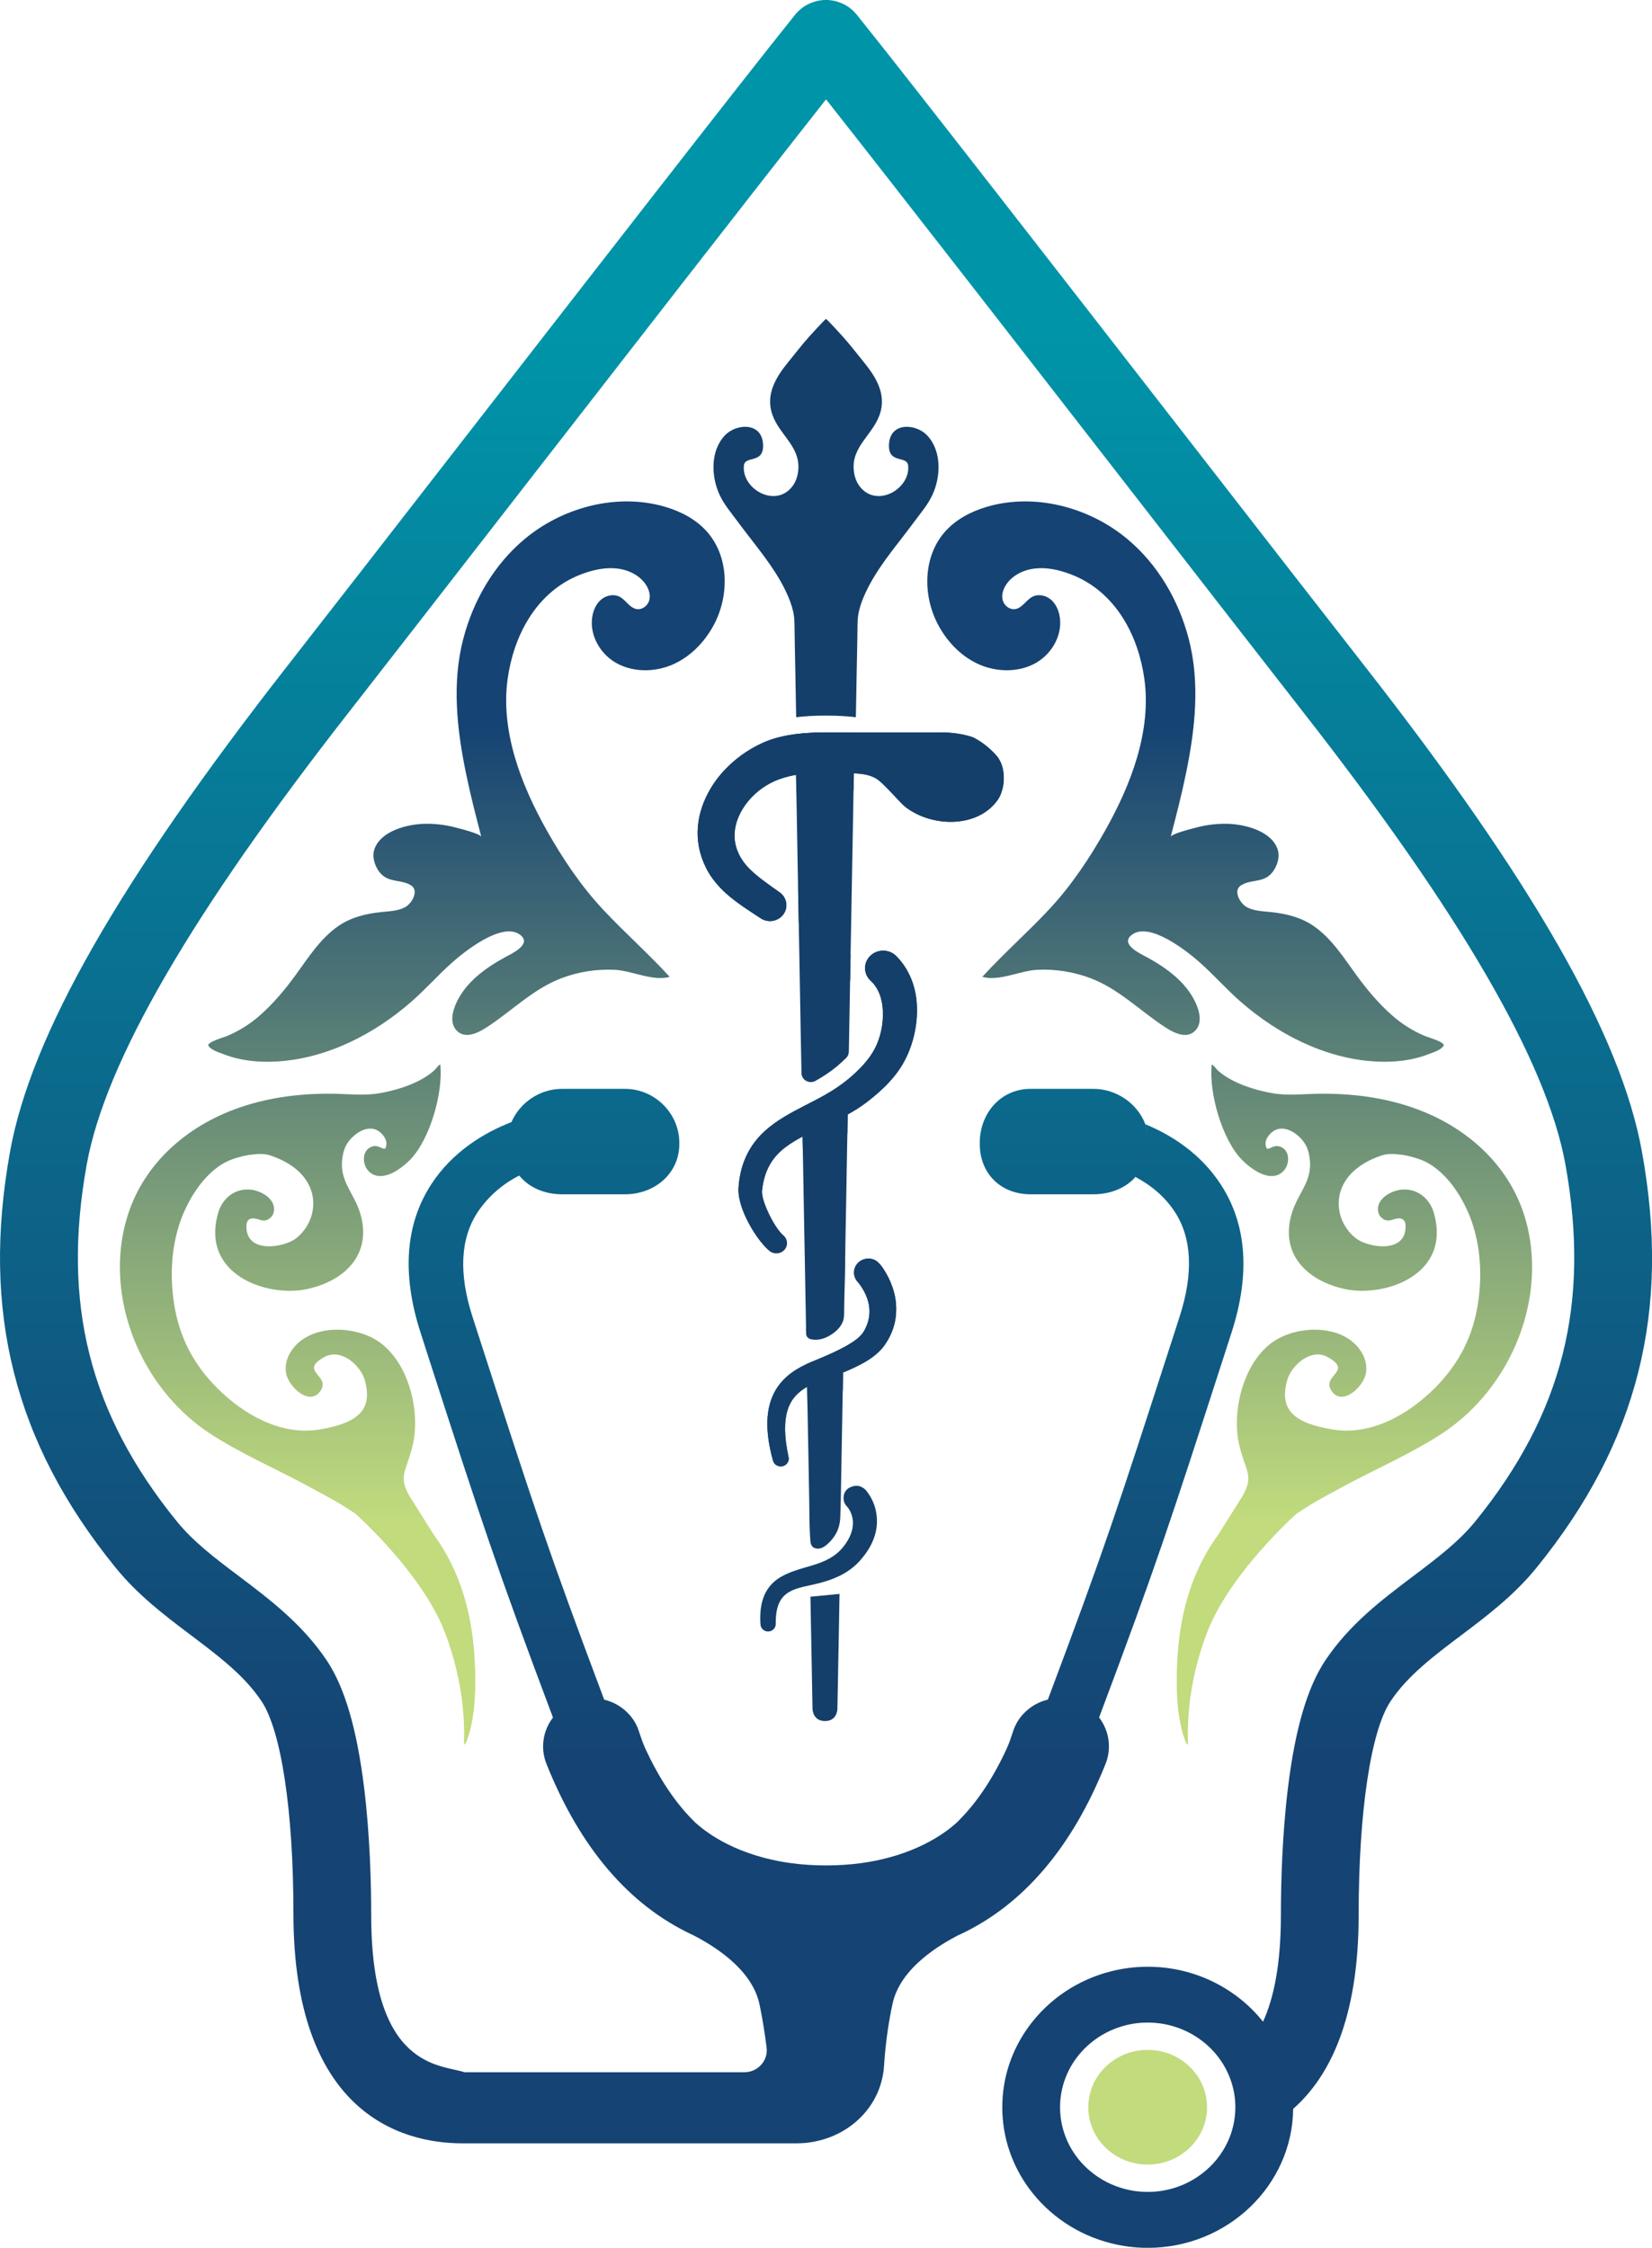 <?xml version="1.0" encoding="UTF-8"?>
<svg id="Layer_2" data-name="Layer 2" xmlns="http://www.w3.org/2000/svg" xmlns:xlink="http://www.w3.org/1999/xlink" viewBox="0 0 626.79 852.6">
  <defs>
    <style>
      .cls-1 {
        fill: none;
      }

      .cls-1, .cls-2, .cls-3, .cls-4, .cls-5, .cls-6, .cls-7, .cls-8, .cls-9, .cls-10, .cls-11, .cls-12 {
        stroke-width: 0px;
      }

      .cls-2 {
        fill: url(#linear-gradient);
      }

      .cls-2, .cls-3, .cls-4, .cls-5, .cls-6 {
        fill-rule: evenodd;
      }

      .cls-3 {
        fill: url(#linear-gradient-3);
      }

      .cls-4 {
        fill: url(#linear-gradient-2);
      }

      .cls-5 {
        fill: url(#linear-gradient-4);
      }

      .cls-6, .cls-11 {
        fill: #143f6a;
      }

      .cls-7 {
        fill: url(#linear-gradient-8);
      }

      .cls-8 {
        fill: url(#linear-gradient-7);
      }

      .cls-9 {
        fill: url(#linear-gradient-5);
      }

      .cls-10 {
        fill: url(#linear-gradient-6);
      }

      .cls-12 {
        fill: #c1db7d;
      }
    </style>
    <linearGradient id="linear-gradient" x1="177" y1="188.43" x2="177" y2="673.78" gradientUnits="userSpaceOnUse">
      <stop offset=".18" stop-color="#154373"/>
      <stop offset=".8" stop-color="#c1db7d"/>
    </linearGradient>
    <linearGradient id="linear-gradient-2" x1="112.87" y1="188.43" x2="112.87" y2="673.78" xlink:href="#linear-gradient"/>
    <linearGradient id="linear-gradient-3" x1="449.8" x2="449.8" xlink:href="#linear-gradient"/>
    <linearGradient id="linear-gradient-4" x1="513.92" y1="188.43" x2="513.92" y2="673.78" xlink:href="#linear-gradient"/>
    <linearGradient id="linear-gradient-5" x1="434.99" y1="426.38" x2="434.99" y2="440.16" gradientUnits="userSpaceOnUse">
      <stop offset=".15" stop-color="#0094a8"/>
      <stop offset=".79" stop-color="#154373"/>
    </linearGradient>
    <linearGradient id="linear-gradient-6" x1="435.25" y1="437.56" x2="435.25" y2="440.11" xlink:href="#linear-gradient-5"/>
    <linearGradient id="linear-gradient-7" x1="313.4" y1="0" x2="313.4" y2="852.6" xlink:href="#linear-gradient-5"/>
    <linearGradient id="linear-gradient-8" x1="435.25" y1="437.56" x2="435.25" y2="440.12" xlink:href="#linear-gradient-5"/>
  </defs>
  <g id="Layer_1-2" data-name="Layer 1">
    <g>
      <g>
        <path class="cls-2" d="M266.62,200c-4.47-4.21-10.37-6.87-16.44-8.35-17.69-4.31-37.16,1.22-51,12.71-11.76,9.76-19.58,23.4-23.37,37.82-4.41,16.76-2.47,34.35.99,51.14,1.66,8.09,3.73,16.09,5.81,24.09-.31-1.19-8.72-3.26-9.84-3.55-3.83-1-7.8-1.49-11.77-1.38-6.58.18-16.44,2.68-18.91,9.52-.86,2.4-.27,5.07.9,7.27,1.04,1.95,2.56,3.46,4.74,4.2,2.75.93,5.64.74,8.17,2.32,3.25,2.03.33,6.95-2.15,8.29-2.89,1.56-6.25,1.55-9.44,1.91-5.69.63-11.17,1.98-15.89,5.23-6.84,4.7-11.42,11.98-16.17,18.51-4.08,5.6-8.49,10.89-13.75,15.51-3.68,3.23-7.8,5.81-12.36,7.73-.92.39-7.78,2.34-7.07,3.66.91,1.68,4.1,2.59,5.75,3.23,6.32,2.48,13.29,3.17,20.07,2.78,19.21-1.08,37.32-10.5,51.37-22.85,5.3-4.66,9.95-9.94,15.21-14.63,4.53-4.04,19.09-15.77,25.88-10.58,4.66,3.56-3.15,7.12-5.72,8.51-7.43,4.04-14.84,9.44-18.42,17.15-1.55,3.34-2.82,8.11.4,10.99,3.73,3.34,9.33-.37,12.54-2.55,8.76-5.96,16.56-13.67,26.66-17.56,6.47-2.49,13.5-3.6,20.45-3.26,6.47.31,14.53,4.49,20.84,2.67-8.09-8.83-17.12-16.79-25.3-25.53-8.49-9.07-15.4-19.46-21.44-30.19-9.68-17.21-17.51-37.51-14.75-57.33,2.21-15.86,10.32-31.93,26.04-38.88,1.44-.64,2.92-1.19,4.42-1.65,3.93-1.22,8.13-1.85,12.19-1.15,4.06.71,7.95,2.9,10.03,6.34,1.03,1.71,1.59,3.79,1.01,5.69-.58,1.9-2.53,3.46-4.57,3.22-2.81-.33-4.23-3.51-6.75-4.75-2.11-1.04-4.81-.51-6.66.93-1.85,1.44-2.93,3.63-3.44,5.87-1.58,7,2.38,14.58,8.74,18.27,6.36,3.68,14.61,3.67,21.39.78,6.78-2.89,12.14-8.41,15.62-14.74,6.29-11.45,6.1-26.81-2.97-36.37-.34-.36-.69-.7-1.05-1.04Z"/>
        <path class="cls-4" d="M155.61,567.93c-4.76-8.32-1.55-9.21.95-19.64,2.99-12.5-1.19-30.53-12.01-38.77-9.06-6.9-26.48-7.61-33.67,2.38-1.93,2.68-2.87,5.66-2.35,8.92.81,5.05,8.99,12.92,13.11,6.68,3.89-5.89-8.43-7.26,1.39-12.74,6.5-3.62,13.87,3.37,15.36,8.69,3.03,10.83-1.84,16.27-17.27,18.78-14.74,2.4-28.89-5.88-38.75-15.76-9.08-9.09-14.39-19.48-16.32-31.93-1.6-10.34-1.11-21.22,2.34-31.17,3.07-8.88,9.98-20.09,19.62-23.59,1-.36,3.43-1.18,6.24-1.68,1.37-.16,2.77-.3,3.72-.39,1.61-.05,3.2.09,4.6.56,20.64,6.92,19.06,24.39,9.63,31.53-4.62,3.5-19.32,5.92-18.68-5.17.13-2.25,1.8-2.98,4.31-2.17,1.79.58,3.3,1.03,5.11-.89.75-.8,1.07-1.92,1.06-2.98-.07-4.27-5.26-7.03-9.06-7.36-6.4-.55-10.71,3.96-12.07,8.52-7.11,23.83,18.62,32.43,33.57,29.22,14.89-3.2,25-13.74,20.1-29.15-2.4-7.57-7.87-11.89-6.64-20.58.31-2.18.86-4.19,2.18-6.02,2.98-4.13,9.28-7.81,13.35-2.47.47.61.88,1.28,1.07,2.03.13.53.15,1.07.08,1.61-.46,3.17-2.24-.35-5.14.43-4.4,1.18-4.16,7.2-1.24,9.74,4.82,4.2,11.97-1.18,15.32-4.57,7.63-7.72,12.65-25.56,11.53-36.12-.06-.61-2.01,1.91-2.41,2.26-1.74,1.52-3.7,2.77-5.77,3.82-4.41,2.24-9.33,3.67-14.2,4.6-5.47,1.04-10.54.54-16.05.37-11.76-.37-23.65.8-34.89,4.25-1.12.34-2.24.71-3.34,1.1-19.48,6.85-35.47,20.88-41.77,40.22-1.37,4.2-2.29,8.54-2.75,12.93-2.87,26.87,10.67,55.19,33.81,70.33,11.54,7.55,24.11,12.94,36.24,19.45,11,5.89,13.24,7.17,18.83,10.89.49.33,25.37,22.68,33.93,44.81,3.56,9.2,5.94,18.93,6.91,28.71.35,3.52.52,7.06.52,10.6,0,.27-.24,3.46.16,3.51.47.06,1.7-3.99,1.86-4.57,1.43-5.27,2.02-10.78,2.15-16.22.46-20.32-2.82-41.18-15.76-58.88l-8.87-14.1Z"/>
      </g>
      <g>
        <path class="cls-3" d="M360.17,200c4.47-4.21,10.37-6.87,16.44-8.35,17.69-4.31,37.16,1.22,51,12.71,11.76,9.76,19.58,23.4,23.37,37.82,4.41,16.76,2.47,34.35-.99,51.14-1.66,8.09-3.73,16.09-5.81,24.09.31-1.19,8.72-3.26,9.84-3.55,3.83-1,7.8-1.49,11.77-1.38,6.58.18,16.44,2.68,18.91,9.52.86,2.4.27,5.07-.9,7.27-1.04,1.95-2.56,3.46-4.74,4.2-2.75.93-5.64.74-8.17,2.32-3.25,2.03-.33,6.95,2.15,8.29,2.89,1.56,6.25,1.55,9.44,1.91,5.69.63,11.17,1.98,15.89,5.23,6.84,4.7,11.42,11.98,16.17,18.51,4.08,5.6,8.49,10.89,13.75,15.51,3.68,3.23,7.8,5.81,12.36,7.73.92.39,7.78,2.34,7.07,3.66-.91,1.68-4.1,2.59-5.75,3.23-6.32,2.48-13.29,3.17-20.07,2.78-19.21-1.08-37.32-10.5-51.37-22.85-5.3-4.66-9.95-9.94-15.21-14.63-4.53-4.04-19.09-15.77-25.88-10.58-4.66,3.56,3.15,7.12,5.72,8.51,7.43,4.04,14.84,9.44,18.42,17.15,1.55,3.34,2.82,8.11-.4,10.99-3.73,3.34-9.33-.37-12.54-2.55-8.76-5.96-16.56-13.67-26.66-17.56-6.47-2.49-13.5-3.6-20.45-3.26-6.47.31-14.53,4.49-20.84,2.67,8.09-8.83,17.12-16.79,25.3-25.53,8.49-9.07,15.4-19.46,21.44-30.19,9.68-17.21,17.51-37.51,14.75-57.33-2.21-15.86-10.32-31.93-26.04-38.88-1.44-.64-2.92-1.19-4.42-1.65-3.93-1.22-8.13-1.85-12.19-1.15-4.06.71-7.95,2.9-10.03,6.34-1.03,1.71-1.59,3.79-1.01,5.69.58,1.9,2.53,3.46,4.57,3.22,2.81-.33,4.23-3.51,6.75-4.75,2.11-1.04,4.81-.51,6.66.93,1.85,1.44,2.93,3.63,3.44,5.87,1.58,7-2.38,14.58-8.74,18.27-6.36,3.68-14.61,3.67-21.39.78-6.78-2.89-12.14-8.41-15.62-14.74-6.29-11.45-6.1-26.81,2.97-36.37.34-.36.69-.7,1.05-1.04Z"/>
        <path class="cls-5" d="M471.18,567.93c4.76-8.32,1.55-9.21-.95-19.64-2.99-12.5,1.19-30.53,12.01-38.77,9.06-6.9,26.48-7.61,33.67,2.38,1.93,2.68,2.87,5.66,2.35,8.92-.81,5.05-8.99,12.92-13.11,6.68-3.89-5.89,8.43-7.26-1.39-12.74-6.5-3.62-13.87,3.37-15.36,8.69-3.03,10.83,1.84,16.27,17.27,18.78,14.74,2.4,28.89-5.88,38.75-15.76,9.08-9.09,14.39-19.48,16.32-31.93,1.6-10.34,1.11-21.22-2.34-31.17-3.07-8.88-9.98-20.09-19.62-23.59-1-.36-3.43-1.18-6.24-1.68-1.37-.16-2.77-.3-3.72-.39-1.61-.05-3.2.09-4.6.56-20.64,6.92-19.06,24.39-9.63,31.53,4.62,3.5,19.32,5.92,18.68-5.17-.13-2.25-1.8-2.98-4.31-2.17-1.79.58-3.3,1.03-5.11-.89-.75-.8-1.07-1.92-1.06-2.98.07-4.27,5.26-7.03,9.06-7.36,6.4-.55,10.71,3.96,12.07,8.52,7.11,23.83-18.62,32.43-33.57,29.22-14.89-3.2-25-13.74-20.1-29.15,2.4-7.57,7.87-11.89,6.64-20.58-.31-2.18-.86-4.19-2.18-6.02-2.98-4.13-9.28-7.81-13.35-2.47-.47.61-.88,1.28-1.07,2.03-.13.53-.15,1.07-.08,1.61.46,3.17,2.24-.35,5.14.43,4.4,1.18,4.16,7.2,1.24,9.74-4.82,4.2-11.97-1.18-15.32-4.57-7.63-7.72-12.65-25.56-11.53-36.12.06-.61,2.01,1.91,2.41,2.26,1.74,1.52,3.7,2.77,5.77,3.82,4.41,2.24,9.33,3.67,14.2,4.6,5.47,1.04,10.54.54,16.05.37,11.76-.37,23.65.8,34.89,4.25,1.12.34,2.24.71,3.34,1.1,19.48,6.85,35.47,20.88,41.77,40.22,1.37,4.2,2.29,8.54,2.75,12.93,2.87,26.87-10.67,55.19-33.81,70.33-11.54,7.55-24.11,12.94-36.24,19.45-11,5.89-13.24,7.17-18.83,10.89-.49.33-25.37,22.68-33.93,44.81-3.56,9.2-5.94,18.93-6.91,28.71-.35,3.52-.52,7.06-.52,10.6,0,.27.24,3.46-.16,3.51-.47.06-1.7-3.99-1.86-4.57-1.43-5.27-2.02-10.78-2.15-16.22-.46-20.32,2.82-41.18,15.76-58.88l8.87-14.1Z"/>
      </g>
      <path class="cls-11" d="M302.1,285.82c-.05-.12-.12-.2-.21-.27-.25-.24-.65-.32-.99-.17-.28.13-.5.41-.54.72-.03.19-.01.55.4.87l.57-.68h.01l.32.69c.11-.05.2-.12.27-.19.15-.13.23-.29.24-.47l-.24-.04-.52-.08.49-.59s.01,0,.01.01c.12.09.29.35.25.69.05-.17.03-.35-.05-.5Z"/>
      <g>
        <path class="cls-6" d="M322.55,372.07c-.6-1.47-.93-3.06-.95-4.69-.03-1.88.37-3.71,1.14-5.39-.04,1.65-.07,3.3-.09,4.95-.03,1.7-.07,3.41-.09,5.12Z"/>
        <path class="cls-6" d="M342.67,403.35c-1.39,2.41-3.06,4.65-4.96,6.73-2.64,2.92-5.66,5.54-8.76,7.92-2.36,1.8-4.82,3.34-7.31,4.72-.01.46-.01.92-.03,1.38-.03,2-.07,3.99-.11,5.99-2.27,1.14-4.51,2.18-6.63,3.16-3.67,1.7-7.2,3.33-10.2,5.2-.03-1.11-.04-2.23-.07-3.34-.03-1.33-.05-2.66-.08-4.01-2.27,1.2-4.41,2.48-6.37,3.94-4.69,3.51-8.1,8.29-9.01,16.37-.25,2.21.97,5.61,2.5,8.86,1.64,3.43,3.7,6.73,5.54,8.33,1.67,1.4,1.86,3.84.41,5.45-1.44,1.61-3.96,1.79-5.63.4-2.96-2.36-6.64-7.63-9.08-12.88-1.88-4.06-2.89-8.13-2.7-10.93.57-8.09,3.18-13.84,6.88-18.36,3.79-4.62,8.87-7.9,14.47-10.92.91-.49,1.84-.97,2.8-1.46,5.72-2.94,11.89-5.89,17.33-10.43.07-.06.15-.12.21-.18h0c2-1.68,3.95-3.48,5.71-5.44,1.68-1.87,3.17-3.88,4.32-6.07,2.12-4.04,3.29-9.24,3.07-14.25-.17-4.39-1.5-8.68-4.69-11.58-2.72-2.56-2.77-6.76-.12-9.37,2.65-2.62,7-2.66,9.71-.12,4.49,4.44,7.06,10.25,7.81,16.56.98,8.38-1.11,17.55-5.02,24.3Z"/>
        <path class="cls-6" d="M342.67,403.35c-1.39,2.41-3.06,4.65-4.96,6.73-2.64,2.92-5.66,5.54-8.76,7.92-2.36,1.8-4.82,3.34-7.31,4.72-5.8,3.21-11.78,5.57-17.11,8.38-2.27,1.2-4.41,2.48-6.37,3.94-4.69,3.51-8.1,8.29-9.01,16.37-.25,2.21.97,5.61,2.5,8.86,1.64,3.43,3.7,6.73,5.54,8.33,1.67,1.4,1.86,3.84.41,5.45-1.44,1.61-3.96,1.79-5.63.4-2.96-2.36-6.64-7.63-9.08-12.88-1.88-4.06-2.89-8.13-2.7-10.93.57-8.09,3.18-13.84,6.88-18.36,3.79-4.62,8.87-7.9,14.47-10.92.91-.49,1.84-.97,2.8-1.46,5.72-2.94,11.89-5.89,17.33-10.43.07-.06.15-.12.21-.18h0c2-1.68,3.95-3.48,5.71-5.44,1.68-1.87,3.17-3.88,4.32-6.07,2.12-4.04,3.29-9.24,3.07-14.25-.17-4.39-1.5-8.68-4.69-11.58-2.72-2.56-2.77-6.76-.12-9.37,2.65-2.62,7-2.66,9.71-.12,4.49,4.44,7.06,10.25,7.81,16.56.98,8.38-1.11,17.55-5.02,24.3Z"/>
      </g>
      <g>
        <path class="cls-6" d="M320.42,490.46c-3.52-3.84-4.03-9.5-1.26-13.86.45-.72.97-1.36,1.55-1.95-.05,2.56-.09,5.12-.15,7.67-.04,2.71-.09,5.43-.15,8.14Z"/>
        <path class="cls-6" d="M335.54,510.34c-1.6,2.25-4.12,4.39-7.22,6.21-2.58,1.51-5.54,2.87-8.44,4.05-.01,1.16-.04,2.34-.07,3.51-.03,1.15-.04,2.32-.07,3.47-2.09.81-4.07,1.5-5.72,2.09l-.8.28c-3.79,1.34-5.74,2.78-6.82,4.22-.01-.52-.01-1.04-.03-1.56-.04-2.2-.08-4.4-.12-6.59-3.47,1.95-6.08,4.61-7.37,8.61-1.42,4.43-1.4,10.23.29,17.98.4,1.57-.61,3.16-2.25,3.53-1.63.38-3.27-.59-3.66-2.18-3.23-11.7-2.54-19.79.44-25.61,2.54-4.98,6.82-8.41,12.39-10.97.6-.28,1.21-.55,1.83-.81,3.26-1.34,7.92-3.19,12.12-5.47.46-.24.91-.5,1.36-.76,2.61-1.5,4.94-3.15,6.14-5.03,1.72-2.73,2.33-5.38,2.35-7.8.03-4.88-2.56-8.78-3.88-10.55-.2-.26-.41-.51-.54-.65-1.63-1.7-1.97-4.31-.66-6.39,1.59-2.5,4.97-3.28,7.54-1.74.04.03,1.19.76,2.44,2.55,1.59,2.3,4.62,7.37,5.15,13.72.4,4.8-.45,10.32-4.4,15.87Z"/>
        <path class="cls-6" d="M335.54,510.34c-1.6,2.25-4.12,4.39-7.22,6.21-2.58,1.51-5.54,2.87-8.44,4.05-3.27,1.34-6.45,2.46-8.93,3.33-1.7.6-3.27,1.28-4.69,2.09-3.47,1.95-6.08,4.61-7.37,8.61-1.42,4.43-1.4,10.23.29,17.98.4,1.57-.61,3.16-2.25,3.53-1.63.38-3.27-.59-3.66-2.18-3.23-11.7-2.54-19.79.44-25.61,2.54-4.98,6.82-8.41,12.39-10.97.6-.28,1.21-.55,1.83-.81,3.26-1.34,7.92-3.19,12.12-5.47.46-.24.91-.5,1.36-.76,2.61-1.5,4.94-3.15,6.14-5.03,1.72-2.73,2.33-5.38,2.35-7.8.03-4.88-2.56-8.78-3.88-10.55-.2-.26-.41-.51-.54-.65-1.63-1.7-1.97-4.31-.66-6.39,1.59-2.5,4.97-3.28,7.54-1.74.04.03,1.19.76,2.44,2.55,1.59,2.3,4.62,7.37,5.15,13.72.4,4.8-.45,10.32-4.4,15.87Z"/>
      </g>
      <path class="cls-6" d="M326.47,591.77c-2.41,2.71-5.13,4.61-7.99,6-2.57,1.25-5.23,2.1-7.91,2.79-.99.26-1.99.47-2.96.69-4.02.87-7.77,1.64-10.28,4.22-2,2.05-3.06,5.25-3.01,10.46.07,1.54-1.18,2.84-2.78,2.91-1.59.06-2.94-1.15-3.01-2.69-.5-7.35,1.23-11.84,3.91-14.9,3.11-3.56,7.82-5.16,12.99-6.68.68-.19,1.36-.4,2.05-.59h0c3.88-1.16,7.92-2.56,11.17-5.79h0c.48-.46.91-.96,1.34-1.5,5.33-6.71,3.62-11.9,2.12-14.27-.25-.4-.58-.79-.72-.95-.32-.31-.58-.67-.81-1.08-.58-1.1-.56-1.97-.52-2.43.16-2.37,1.52-3.61,3.43-4.15.53-.15,2.2-.72,4.16.67.07.05.29.19.58.47.01.03.07.06.13.14.03.03.08.06.15.14.11.13.33.38.62.78.87,1.2,2.6,3.8,3.27,7.48.86,4.62.41,11.07-5.95,18.27Z"/>
      <path class="cls-1" d="M338.8,282.7s.01-.02.03-.03"/>
      <path class="cls-6" d="M302.81,336.37c2.77,3.94,3.02,9.29.25,13.56-.07-3.85-.15-7.72-.21-11.58-.01-.65-.03-1.31-.04-1.97Z"/>
      <path class="cls-6" d="M380.87,295.05c-.01,3.28-.97,6.41-2.27,8.28-7.59,10.88-25.07,10.56-35.13,2.71-1.87-1.46-7.02-7.62-10.08-10.06-2.4-1.92-5.65-2.43-8.67-2.62-.25-.01-.5-.03-.76-.03-.04,2.12-.08,4.26-.12,6.39-1.14-.05-2.32-.06-3.34-.06h-2.78c-1.01.01-2.01,0-3.02-.03-.95-.03-1.95-.05-2.93-.05-3.75,0-6.89.26-9.62.81-.04-2.16-.08-4.33-.11-6.49-2.88.49-5.68,1.27-8.36,2.48-4.16,1.89-7.82,4.83-10.53,8.42-2.28,3.02-3.91,6.55-4.35,10.27-.66,5.67,1.76,10.79,5.84,14.76,3.41,3.3,7.54,6.05,11.1,8.6,2.81,1.93,3.47,5.7,1.48,8.41-1.99,2.71-5.88,3.35-8.69,1.42-4.17-2.73-8.96-5.73-12.99-9.33-3.14-2.82-5.79-6.02-7.61-9.64-5.31-10.55-3.63-21.22,1.64-30.12,1.89-3.21,4.29-6.16,7.01-8.76,2.7-2.57,5.72-4.83,8.98-6.69,1.25-.72,2.53-1.37,3.84-1.96,3.91-1.77,8.08-2.73,12.34-3.28.13-.01.27-.04.4-.05,3.31-.41,6.64-.59,9.99-.59h43.62s6.85-.44,13.4,1.83c3.35,1.68,6.31,4.02,8.83,6.85,1.8,2.02,2.64,4.66,2.82,7.31.03.4.04.79.04,1.22Z"/>
      <path class="cls-6" d="M380.87,295.05c-.01,3.28-.97,6.41-2.27,8.28-7.59,10.88-25.07,10.56-35.13,2.71-1.87-1.46-7.02-7.62-10.08-10.06-2.4-1.92-5.65-2.43-8.67-2.62-.25-.01-.5-.03-.76-.03-3.02-.14-6.03-.01-9.05-.1-4.28-.13-8.64-.05-12.87.67-2.88.49-5.68,1.27-8.36,2.48-4.16,1.89-7.82,4.83-10.53,8.42-2.28,3.02-3.91,6.55-4.35,10.27-.66,5.67,1.76,10.79,5.84,14.76,3.41,3.3,7.54,6.05,11.1,8.6,2.81,1.93,3.47,5.7,1.48,8.41-1.99,2.71-5.88,3.35-8.69,1.42-4.17-2.73-8.96-5.73-12.99-9.33-3.14-2.82-5.79-6.02-7.61-9.64-5.31-10.55-3.63-21.22,1.64-30.12,1.89-3.21,4.29-6.16,7.01-8.76,2.7-2.57,5.72-4.83,8.98-6.69,1.25-.72,2.53-1.37,3.84-1.96,3.91-1.77,8.08-2.73,12.34-3.28.13-.01.27-.04.4-.05,3.31-.41,6.64-.59,9.99-.59h43.62s6.85-.44,13.4,1.83c3.35,1.68,6.31,4.02,8.83,6.85,1.8,2.02,2.64,4.66,2.82,7.31.03.4.04.79.04,1.22Z"/>
      <path class="cls-6" d="M307.52,605.64l11.01-1.05c-.01.86-.03,1.7-.05,2.56-.04,2.25-.08,4.52-.12,6.78v.28c-.05,2.77-.11,5.52-.15,8.28-.05,2.56-.09,5.11-.15,7.65-.04,2.21-.08,4.43-.12,6.64-.03,1.87-.07,3.73-.11,5.59-.03,1.48-.05,2.97-.08,4.47,0,.49-.01.96-.03,1.45v.05c-.07.95-.6,4.47-4.72,4.47-4.69,0-4.72-4.6-4.72-4.7-.03-1.18-.04-2.37-.07-3.55-.03-1.66-.07-3.33-.09-4.98-.04-2.02-.07-4.03-.11-6.05-.04-2.34-.09-4.69-.13-7.04-.04-2.65-.09-5.31-.15-7.96-.01-.46-.01-.91-.03-1.37h0c-.04-2.19-.08-4.37-.12-6.54,0-.31-.01-.63-.01-.93-.03-1.36-.05-2.7-.08-4.06Z"/>
      <path class="cls-6" d="M320.05,511.11c-.05,3.16-.11,6.32-.17,9.49-.01,1.16-.04,2.34-.07,3.51-.03,1.15-.04,2.32-.07,3.47-.05,3.25-.12,6.5-.17,9.75-.07,4.25-.15,8.5-.23,12.75-.05,2.85-.11,5.71-.15,8.58-.03,1.22-.05,2.43-.07,3.65-.05,4.36-.14,8.74-.3,13.08-.06,1.6-.33,3.24-.91,4.76-.86,2.24-2.49,4.34-4.37,5.89-.88.73-1.88,1.3-3.05,1.37-.82.05-1.68-.19-2.24-.77-.67-.7-.77-1.74-.83-2.69-.03-.45-.06-.9-.09-1.36-.28-4.43-.21-8.91-.3-13.35-.08-3.9-.15-7.8-.21-11.69-.08-4.07-.16-8.15-.23-12.22-.07-3.72-.15-7.45-.21-11.16-.01-.52-.01-1.04-.03-1.56-.04-2.2-.08-4.4-.12-6.59-.04-2.19-.08-4.37-.12-6.55-.01-.69-.03-1.38-.04-2.07.6-.28,1.21-.55,1.83-.81,3.26-1.34,7.92-3.19,12.12-5.47Z"/>
      <path class="cls-6" d="M321.88,409.32v.24c-.08,4.39-.16,8.78-.24,13.17-.01.46-.01.92-.03,1.38-.03,2-.07,3.99-.11,5.99-.05,2.88-.11,5.76-.16,8.63-.08,4.88-.17,9.75-.25,14.62-.09,4.85-.19,9.7-.27,14.55-.04,2.25-.08,4.49-.12,6.75-.05,2.56-.09,5.12-.15,7.67-.04,2.71-.09,5.43-.15,8.14-.04,2.02-.07,4.06-.11,6.08-.02,1.05.02,2.12-.11,3.16-.12.97-.47,1.91-.97,2.77-.15.27-.32.52-.51.77-.58.79-1.29,1.48-2.06,2.09-2.34,1.84-5.26,3.21-8.34,2.78-.52-.07-1.03-.2-1.47-.48-.36-.23-.66-.56-.83-.95-.15-.37-.11-.76-.14-1.14-.09-1.08-.04-2.18-.06-3.26-.06-3.38-.13-6.77-.19-10.15-.08-4.69-.17-9.37-.25-14.06-.09-4.74-.17-9.49-.27-14.22-.08-4.77-.17-9.56-.25-14.34-.07-3.69-.13-7.36-.2-11.05-.03-1.11-.04-2.23-.07-3.34-.03-1.33-.05-2.66-.08-4.01-.05-3.46-.12-6.91-.19-10.37,0-.27-.01-.55-.01-.82,5.72-2.94,11.89-5.89,17.33-10.43.07-.06.15-.12.21-.18Z"/>
      <path class="cls-6" d="M324.25,277.84c-.03,1.42-.05,2.85-.08,4.28-.05,3.42-.12,6.84-.19,10.27,0,.3-.01.59-.01.89-.02,1.58-.05,3.15-.07,4.73-.07,1.76-.08,3.58-.12,5.37-.07,3.89-.13,7.77-.2,11.66-.08,4.08-.16,8.17-.23,12.25-.08,4.26-.16,8.51-.23,12.78-.08,4.42-.16,8.83-.24,13.24-.05,2.91-.12,5.8-.16,8.69-.04,1.65-.07,3.3-.09,4.95-.03,1.7-.07,3.41-.09,5.12-.05,2.94-.11,5.89-.16,8.85-.08,4.74-.17,9.49-.25,14.22-.02,1.27-.05,2.54-.07,3.81-.02.88-.38,1.72-1.02,2.35-1.1,1.09-2.33,2.2-3.72,3.37-2.44,2.02-5.11,3.73-7.87,5.29-2.35,1.33-5.31-.25-5.36-2.88,0-.2,0-.4-.01-.6-.09-4.72-.17-9.45-.27-14.16-.08-4.66-.16-9.31-.25-13.95-.08-4.57-.16-9.13-.24-13.68-.09-4.45-.17-8.91-.25-13.36-.01-.46-.01-.92-.03-1.38-.07-3.85-.15-7.72-.21-11.58-.01-.65-.03-1.31-.04-1.97-.05-3.51-.12-7.01-.19-10.53-.07-3.99-.15-7.99-.21-11.99-.07-3.8-.13-7.6-.21-11.41-.01-.68-.03-1.37-.04-2.05-.04-2.16-.08-4.33-.11-6.49-.01-.74-.03-1.48-.04-2.23-.03-1.63-.07-3.25-.09-4.88,0-.17-.01-.35,0-.51-.01-.22-.01-.44-.01-.65-.01-.03-.01-.05-.01-.08-.03-1.32-.04-2.62-.07-3.94-.01-1.04-.04-2.09-.05-3.12h0c3.44-.45,6.9-.64,10.39-.64h12.09Z"/>
      <path class="cls-6" d="M351.71,165.09c-4.36-4.54-14.22-5.05-14.43,3.73-.2,7.26,6.88,3.86,7.28,7.76.88,8.56-11.06,15.77-17.68,8.74-1.86-1.97-2.72-4.44-2.96-7.07-.79-8.9,7.19-13.32,9.85-20.99,2.64-7.63-1.31-14.12-6.06-19.95-2.64-3.23-5.14-6.52-7.93-9.63-.47-.52-5.73-6.34-6.38-6.7-.65.37-5.91,6.18-6.38,6.7-2.79,3.11-5.3,6.4-7.93,9.63-4.75,5.83-8.7,12.32-6.06,19.95,2.65,7.67,10.64,12.09,9.85,20.99-.23,2.63-1.1,5.1-2.96,7.07-6.61,7.03-18.56-.17-17.68-8.74.4-3.9,7.48-.5,7.28-7.76-.22-8.77-10.07-8.27-14.43-3.73-5.68,5.92-5.28,15.77-2.02,22.72,1.75,3.74,4.47,6.84,6.9,10.15,4.65,6.32,9.75,12.33,14,18.91,1.6,2.49,3.08,5.05,4.32,7.73,1.1,2.32,2.07,4.79,2.63,7.31.61,2.61.5,5.08.56,7.73.02,1.5.05,2.99.07,4.49.04,1.86.07,3.71.11,5.59.04,2.19.07,4.39.13,6.58.04,2.52.09,5.05.13,7.57.05,2.72.11,5.45.16,8.18,3.35-.4,6.9-.61,10.51-.61h1.62c3.6,0,7.15.21,10.51.61.05-2.73.11-5.47.16-8.18.04-2.52.09-5.05.13-7.57.05-2.19.09-4.39.13-6.58.04-1.88.07-3.73.11-5.59.02-1.5.05-2.99.07-4.49.05-2.65-.05-5.12.56-7.73.56-2.52,1.53-5,2.63-7.31,1.24-2.68,2.72-5.24,4.32-7.73,4.25-6.58,9.35-12.59,14-18.91,2.43-3.31,5.15-6.41,6.9-10.15,3.26-6.95,3.66-16.8-2.02-22.72Z"/>
      <path class="cls-9" d="M435.16,439.32s.01-.04.01-.06c.08-.28.16-.57.23-.86-.15.57-.32,1.14-.51,1.7.08-.26.17-.53.27-.79ZM434.47,426.39s-.01-.01-.02-.01c0,.02.01.05.02.07.42,1.1.8,2.24,1.07,3.4-.25-1.18-.63-2.34-1.07-3.46Z"/>
      <path class="cls-12" d="M457.97,799.29c0,11.92-9.93,21.6-22.22,21.74-.11.02-.2.02-.31.02-4.63,0-8.94-1.36-12.52-3.67-6.04-3.9-10-10.53-10-18.09s3.96-14.19,10-18.09c3.59-2.32,7.89-3.67,12.52-3.67.11,0,.2,0,.31.02,12.29.14,22.22,9.84,22.22,21.74Z"/>
      <path class="cls-10" d="M435.31,438.74c-.12.46-.25.91-.41,1.36.08-.26.17-.53.27-.79.01-.02.01-.04.01-.06.08-.28.16-.57.23-.86s.13-.56.19-.84c-.08.4-.19.79-.29,1.18Z"/>
      <path class="cls-8" d="M622.97,436.83c-7.94-44.1-41.48-102.76-105.54-184.63-13.48-17.22-36.66-47.05-63.49-81.59C405.42,108.17,345.06,30.44,325.05,5.55c-.09-.13-.18-.21-.29-.34-.12-.13-.23-.29-.38-.41-.22-.25-.42-.47-.67-.68l-.32-.32c-.28-.25-.55-.47-.84-.68-.05-.05-.09-.08-.12-.11-.07-.05-.11-.07-.17-.12-.28-.21-.59-.42-.91-.61-.11-.07-.22-.14-.33-.21-.3-.18-.59-.32-.89-.47-.16-.07-.3-.15-.46-.22-.25-.13-.52-.23-.8-.32-.19-.08-.39-.18-.59-.25-.23-.07-.45-.14-.7-.21-.23-.07-.46-.12-.68-.19-.23-.04-.45-.08-.67-.14-.23-.04-.49-.07-.74-.12-.23-.02-.45-.08-.67-.08-.25-.04-.49-.09-.74-.09h-1.41c-.24,0-.49.06-.73.09-.22,0-.44.05-.67.07-.24.05-.49.08-.74.13-.22.05-.44.11-.66.14-.23.07-.45.12-.7.19-.23.07-.46.13-.68.21-.22.07-.41.17-.62.25-.24.08-.52.19-.79.32-.15.07-.3.15-.45.22-.29.15-.59.29-.89.47-.11.07-.22.14-.34.21-.3.19-.61.4-.9.61-.06.05-.11.07-.17.12-.05.02-.09.06-.13.11-.29.21-.55.43-.84.68l-.33.32c-.23.21-.42.43-.66.68-.13.12-.25.28-.39.41-.08.13-.18.21-.28.34-20.01,24.89-80.36,102.62-128.89,165.06-26.82,34.53-50,64.37-63.47,81.59C45.31,334.08,11.75,392.73,3.81,436.83c-5.5,30.51-5.05,57.85,1.41,83.52,6.5,25.92,19.1,50.18,38.53,74.14,8.58,10.6,18.87,18.36,28.83,25.86,10.36,7.82,20.14,15.18,26.64,24.92,7.46,11.17,12.11,41.6,12.11,80.44,0,75.12,40.18,87.28,64.16,87.28h126.67c17.54,0,32.18-12.51,33.26-29.41.45-7.09,1.31-13.87,2.67-20.87.18-.9.36-1.64.53-2.55,2.97-14.17,19.08-23.03,25-26.15.19-.08.38-.11.56-.22,23.99-11.22,42.58-32.97,55.28-64.72,2.41-6.06,1.33-12.66-2.45-17.61,21.82-58.07,26.98-74.03,47.12-136.29l3.13-9.7c7.16-22.14,5.79-41.04-4.07-56.18-7.61-11.66-18.51-18.68-28.71-22.89.44,1.11.81,2.27,1.07,3.46-.27-1.16-.64-2.3-1.07-3.4-.01-.02-.02-.26-.02-.28-3.01-7.58-10.78-13.17-19.65-13.17h-23.76c-11.46,0-19.31,9.38-19.31,20.45v.49c0,11.07,7.85,19.06,19.31,19.06h23.76c6.38,0,12.28-2.29,16.09-6.68.04-.05.08.27.11.22,5.57,2.95,10.95,7.3,14.77,13.18,6.48,9.95,7.05,23.38,1.78,39.69l-3.14,9.73c-20.44,63.21-25.3,78.21-46.85,135.52-3.46.83-6.71,2.66-9.27,5.39-1.82,1.95-3.12,4.2-3.9,6.57-.7,2.16-1.42,4.34-2.35,6.43-5.41,11.8-11.41,20.43-17.56,26.75-.53.57-1.09,1.11-1.64,1.65-.05.04-.11.07-.16.13-4.16,3.75-15.75,12.44-36.34,15.16-3.97.53-8.29.82-12.95.82s-8.97-.29-12.94-.82c-20.59-2.72-32.18-11.41-36.34-15.16-.06-.06-.11-.09-.17-.13-.53-.54-1.09-1.08-1.64-1.65-6.14-6.32-12.15-14.97-17.55-26.77-.93-2.06-1.66-4.24-2.37-6.4-.76-2.37-2.05-4.62-3.88-6.56-2.55-2.73-5.79-4.55-9.27-5.38-21.55-57.31-26.38-72.28-46.82-135.49l-3.13-9.68c-5.28-16.31-4.65-29.62,1.83-39.58,4.08-6.24,9.96-11.08,15.89-14.04,3.83,4.65,9.72,7.1,16.3,7.1h23.76c11.46,0,20.67-7.99,20.67-19.06v-.49c0-11.07-9.22-20.45-20.67-20.45h-23.76c-8.64,0-16.1,5.32-19.25,12.6-10.62,4.14-22.44,11.34-30.43,23.6-9.85,15.15-11.24,34.08-4.07,56.23l3.12,9.73c20.14,62.26,25.3,78.23,47.12,136.3-3.79,4.95-4.87,11.56-2.45,17.63,12.71,31.76,31.28,53.53,55.28,64.75.19.11.38.18.56.26,5.95,3.12,22.04,12.05,24.99,26.22,1.18,5.6,2.04,11.26,2.69,16.43.59,4.86-3.37,9.26-8.42,9.26h-106.22c-8.75-3-35.39-.98-35.39-59.54,0-12.03-.47-30.22-2.67-48.22-2.74-22.37-7.37-38.21-14.15-48.37-9.21-13.76-21.44-23.03-33.27-31.97-8.97-6.73-17.41-13.11-23.76-20.97-33.08-40.82-43.6-82.52-34.09-135.2,7-38.92,39.73-95.3,100.03-172.34,13.48-17.26,36.67-47.11,63.53-81.68,41.1-52.9,90.73-116.78,116.95-150.04,26.25,33.26,75.86,97.13,116.96,150.04,26.86,34.57,50.05,64.43,63.53,81.68,60.31,77.04,93.02,133.41,100.05,172.33,9.49,52.68-1.03,94.39-34.1,135.21-6.36,7.85-14.82,14.23-23.75,20.96-11.84,8.93-24.1,18.18-33.29,31.94-6.77,10.15-11.43,25.98-14.15,48.34-2.2,18.01-2.67,36.14-2.67,48.17,0,18.87-2.75,31.72-6.78,40.48-10.1-12.66-25.96-20.84-43.75-20.84-4.83,0-9.49.61-13.97,1.75-12.72,3.2-23.65,10.7-31.07,20.8-6.4,8.69-10.14,19.31-10.14,30.76s3.75,22.07,10.14,30.77c7.41,10.09,18.35,17.6,31.07,20.8,4.48,1.14,9.14,1.75,13.97,1.75,30.24,0,54.86-23.61,55.19-52.72,13.87-12.23,24.84-34.3,24.84-73.54s4.64-69.89,12.1-81.06c6.5-9.74,16.29-17.1,26.65-24.92,9.96-7.5,20.25-15.26,28.83-25.86,19.42-23.96,32.02-48.23,38.53-74.14,6.46-25.67,6.9-53.01,1.38-83.52ZM435.16,439.32c-.05.18-.13.36-.19.54.12-.37.23-.74.34-1.12-.05.17-.08.35-.13.52,0,.02,0,.04-.01.06ZM465.79,812.45c-2.2,4.7-5.53,8.82-9.66,11.96-5.68,4.4-12.86,7-20.69,7-3.62,0-7.11-.55-10.38-1.62-4.87-1.52-9.22-4.14-12.81-7.51-6.2-5.81-10.05-13.98-10.05-22.99s3.85-17.16,10.05-22.98c3.59-3.38,7.95-5.99,12.81-7.51,3.26-1.07,6.76-1.62,10.38-1.62,7.83,0,15.05,2.63,20.73,7.01,3.19,2.45,5.9,5.46,7.97,8.87,2.91,4.76,4.57,10.32,4.57,16.22,0,4.69-1.04,9.14-2.92,13.16Z"/>
      <path class="cls-7" d="M435.6,437.56c-.06.28-.12.56-.19.84s-.15.57-.23.86c0,.02,0,.04-.01.06-.1.26-.18.53-.27.79.16-.45.28-.91.41-1.36.11-.39.22-.78.29-1.18Z"/>
    </g>
  </g>
</svg>